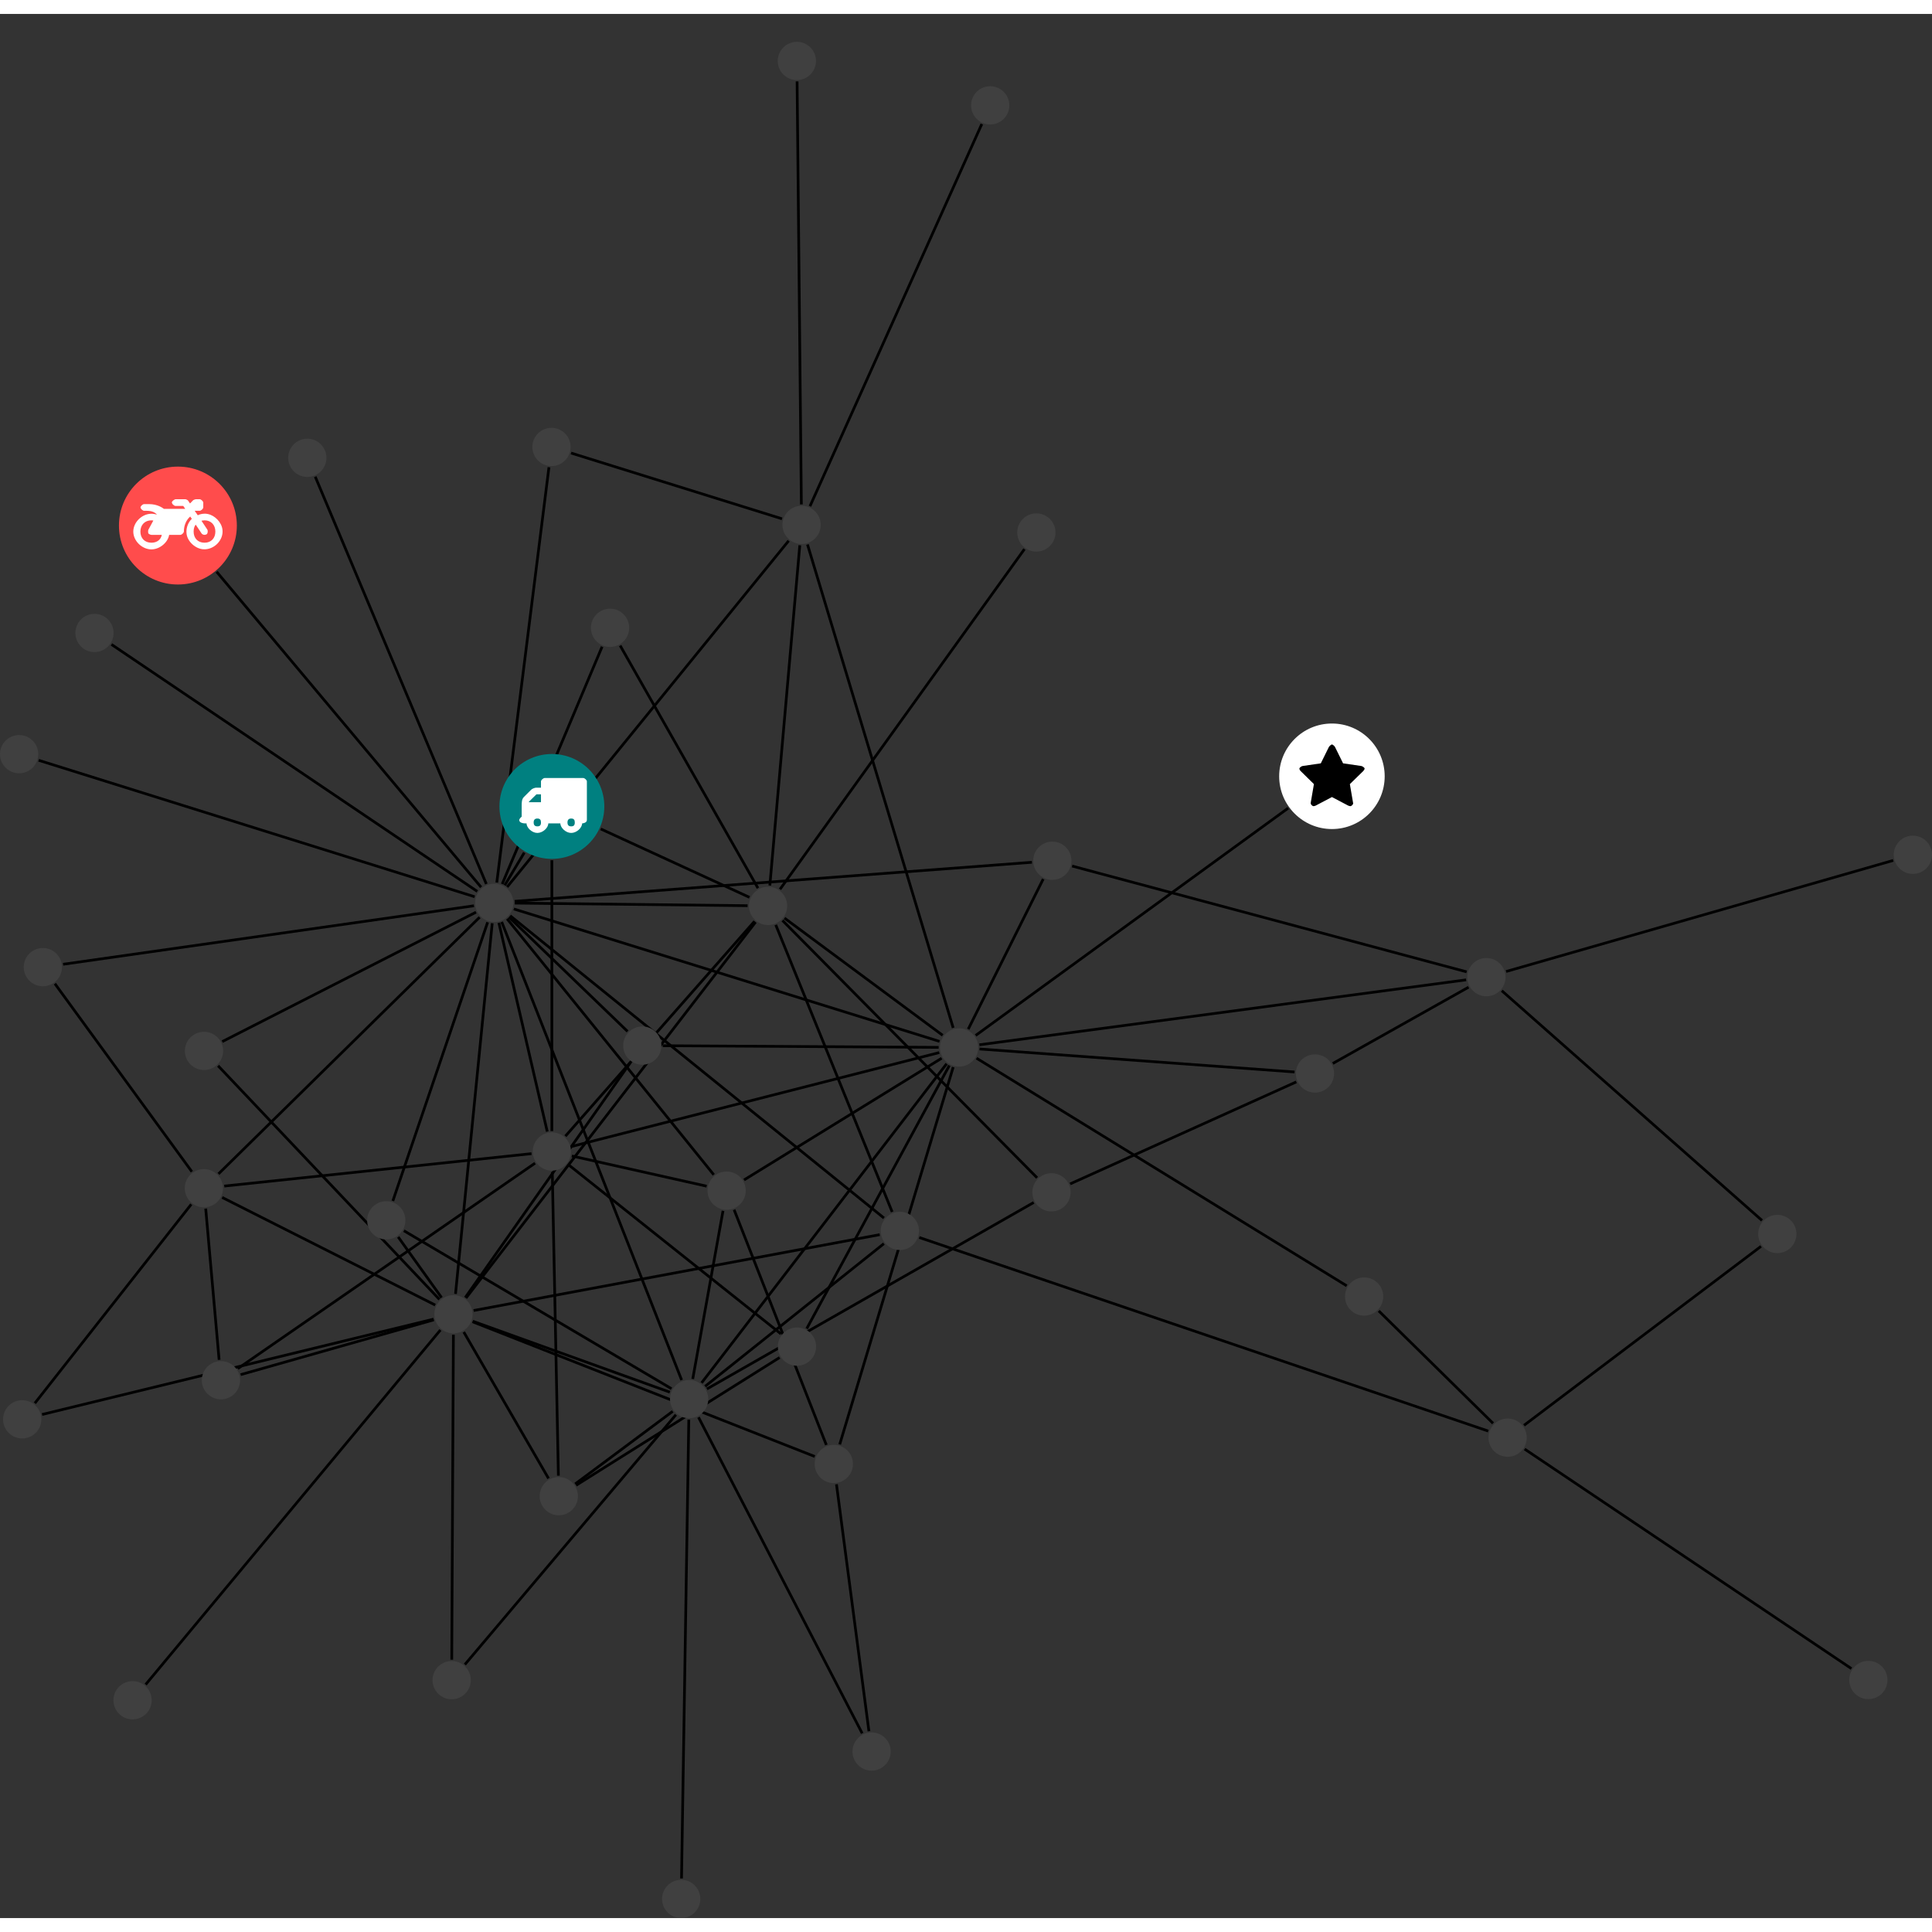 <?xml version="1.0" encoding="UTF-8"?>
<svg xmlns="http://www.w3.org/2000/svg" xmlns:xlink="http://www.w3.org/1999/xlink" width="284.731pt" height="284.731pt" viewBox="0.000 -4.110 284.731 280.621" version="1.1">
<rect x="0.000" y="-4.110" width="284.731" height="280.621" fill="#333333" stroke="none"/>
<defs>
<g>
<symbol overflow="visible" id="glyph0-0">
<path style="stroke:none;" d="M 1.422 -0.75 L 1.422 -7.922 L 3.562 -7.922 L 3.562 -0.891 L 1.422 -0.891 Z M 0.625 0 L 4.531 0 L 4.531 -8.812 L 0.438 -8.812 L 0.438 0 Z M 0.625 0 "/>
</symbol>
<symbol overflow="visible" id="glyph0-1">
<path style="stroke:none;" d="M 3.375 -0.844 C 3.375 -0.453 3.234 -0.266 2.844 -0.266 C 2.469 -0.266 2.297 -0.453 2.297 -0.844 C 2.297 -1.219 2.469 -1.422 2.844 -1.422 C 3.234 -1.422 3.375 -1.219 3.375 -0.844 Z M 1.594 -3.688 L 1.594 -3.859 C 1.594 -3.875 1.578 -3.875 1.594 -3.891 L 2.688 -4.969 C 2.703 -5 2.656 -4.984 2.688 -4.984 L 3.375 -4.984 L 3.375 -3.828 L 1.594 -3.828 Z M 8.359 -0.844 C 8.359 -0.453 8.219 -0.266 7.828 -0.266 C 7.453 -0.266 7.281 -0.453 7.281 -0.844 C 7.281 -1.219 7.453 -1.422 7.828 -1.422 C 8.219 -1.422 8.359 -1.219 8.359 -0.844 Z M 10.141 -6.891 C 10.141 -7.094 9.812 -7.391 9.609 -7.391 L 3.922 -7.391 C 3.719 -7.391 3.375 -7.094 3.375 -6.891 L 3.375 -5.969 L 2.672 -5.969 C 2.469 -5.969 2.078 -5.812 1.938 -5.672 L 0.844 -4.578 C 0.531 -4.266 0.531 -3.734 0.531 -3.328 L 0.531 -1.688 C 0.516 -1.688 0.172 -1.391 0.172 -1.203 C 0.172 -0.781 0.781 -0.703 1.062 -0.703 L 1.25 -0.703 C 1.25 -0.047 2.062 0.703 2.844 0.703 C 3.641 0.703 4.453 -0.047 4.453 -0.703 L 6.234 -0.703 C 6.234 -0.047 7.047 0.703 7.828 0.703 C 8.625 0.703 9.438 -0.047 9.438 -0.703 C 9.547 -0.703 10.141 -0.781 10.141 -1.203 Z M 10.141 -6.891 "/>
</symbol>
<symbol overflow="visible" id="glyph0-2">
<path style="stroke:none;" d="M 12.969 -2.906 C 12.844 -3.984 11.859 -5.016 10.781 -5.219 C 10.234 -5.328 9.703 -5.219 9.328 -5.031 L 8.875 -5.688 L 9.609 -5.688 C 9.812 -5.688 10.141 -5.984 10.141 -6.188 L 10.141 -6.891 C 10.141 -7.094 9.812 -7.391 9.609 -7.391 L 9.047 -7.391 C 8.969 -7.391 8.734 -7.312 8.656 -7.25 L 8.188 -6.766 L 7.891 -7.203 C 7.828 -7.281 7.594 -7.391 7.484 -7.391 L 6.078 -7.391 C 5.906 -7.391 5.547 -7.125 5.516 -6.953 C 5.484 -6.734 5.828 -6.406 6.047 -6.406 L 7.188 -6.406 L 7.484 -5.969 L 4.344 -5.969 C 4.141 -6.125 3.375 -6.672 2.141 -6.672 L 1.422 -6.672 C 1.219 -6.672 0.891 -6.375 0.891 -6.188 C 0.891 -5.984 1.219 -5.688 1.422 -5.688 L 1.781 -5.688 C 2.484 -5.688 2.906 -5.516 3.281 -5.188 L 3.25 -5.141 C 3.078 -5.188 2.797 -5.25 2.5 -5.25 C 1.109 -5.25 -0.172 -4 -0.172 -2.625 C -0.172 -1.25 1.109 0 2.5 0 C 3.75 0 4.953 -1.062 5.109 -2.141 L 6.766 -2.141 C 6.969 -2.141 7.281 -2.438 7.281 -2.625 C 7.281 -3.609 7.688 -4.391 8.219 -4.844 L 8.453 -4.5 C 7.969 -4.062 7.578 -3.203 7.672 -2.359 C 7.781 -1.172 8.969 -0.094 10.141 -0.016 C 11.703 0.094 13.156 -1.344 12.969 -2.906 Z M 2.5 -0.984 C 1.516 -0.984 0.875 -1.641 0.875 -2.625 C 0.875 -3.594 1.516 -4.281 2.5 -4.281 C 2.672 -4.281 2.844 -4.234 2.781 -4.25 L 2.047 -2.891 C 2 -2.781 2 -2.469 2.047 -2.359 C 2.125 -2.25 2.375 -2.141 2.5 -2.141 L 4.031 -2.141 C 3.891 -1.453 3.344 -0.984 2.5 -0.984 Z M 10.328 -0.984 C 9.344 -0.984 8.719 -1.641 8.719 -2.625 C 8.719 -3.109 8.859 -3.469 9.031 -3.641 L 9.906 -2.328 C 9.969 -2.219 10.203 -2.141 10.328 -2.141 C 10.391 -2.141 10.594 -2.188 10.641 -2.234 C 10.812 -2.344 10.844 -2.75 10.734 -2.922 L 9.875 -4.219 C 9.859 -4.219 10.094 -4.281 10.328 -4.281 C 11.297 -4.281 11.922 -3.594 11.922 -2.625 C 11.922 -1.641 11.297 -0.984 10.328 -0.984 Z M 10.328 -0.984 "/>
</symbol>
<symbol overflow="visible" id="glyph0-3">
<path style="stroke:none;" d="M 9.438 -5.078 C 9.438 -5.25 9.078 -5.453 8.938 -5.469 L 6.266 -5.859 L 5.078 -8.266 C 5.031 -8.375 4.75 -8.641 4.625 -8.641 C 4.5 -8.641 4.234 -8.375 4.172 -8.266 L 2.984 -5.859 L 0.312 -5.469 C 0.172 -5.453 -0.172 -5.25 -0.172 -5.078 C -0.172 -4.969 -0.062 -4.781 0.016 -4.719 L 1.969 -2.797 L 1.5 -0.062 C 1.5 -0.016 1.5 0.016 1.5 0.047 C 1.5 0.203 1.75 0.453 1.906 0.453 C 1.984 0.453 2.188 0.406 2.25 0.359 L 4.625 -0.891 L 7 0.359 C 7.062 0.406 7.266 0.453 7.344 0.453 C 7.5 0.453 7.75 0.203 7.75 0.047 C 7.75 0.016 7.75 -0.016 7.734 -0.062 L 7.266 -2.797 L 9.234 -4.719 C 9.297 -4.781 9.438 -4.969 9.438 -5.078 Z M 9.438 -5.078 "/>
</symbol>
</g>
<clipPath id="clip1">
  <path d="M 94 197 L 108 197 L 108 276.512 L 94 276.512 Z M 94 197 "/>
</clipPath>
<clipPath id="clip2">
  <path d="M 216 115 L 284.73 115 L 284.73 143 L 216 143 Z M 216 115 "/>
</clipPath>
<clipPath id="clip3">
  <path d="M 97 270 L 104 270 L 104 276.512 L 97 276.512 Z M 97 270 "/>
</clipPath>
<clipPath id="clip4">
  <path d="M 279 116 L 284.73 116 L 284.73 123 L 279 123 Z M 279 116 "/>
</clipPath>
</defs>
<g id="surface1">
<path style="fill:none;stroke-width:0.399;stroke-linecap:butt;stroke-linejoin:miter;stroke:rgb(0%,0%,0%);stroke-opacity:1;stroke-miterlimit:10;" d="M -0.001 -7.929 L -0.001 -47.839 " transform="matrix(1,0,0,-1,81.333,112.684)"/>
<path style="fill:none;stroke-width:0.399;stroke-linecap:butt;stroke-linejoin:miter;stroke:rgb(0%,0%,0%);stroke-opacity:1;stroke-miterlimit:10;" d="M 7.202 -3.316 L 29.12 -13.398 " transform="matrix(1,0,0,-1,81.333,112.684)"/>
<path style="fill:none;stroke-width:0.399;stroke-linecap:butt;stroke-linejoin:miter;stroke:rgb(0%,0%,0%);stroke-opacity:1;stroke-miterlimit:10;" d="M -4.067 -6.808 L -6.946 -11.621 " transform="matrix(1,0,0,-1,81.333,112.684)"/>
<path style="fill:none;stroke-width:0.399;stroke-linecap:butt;stroke-linejoin:miter;stroke:rgb(0%,0%,0%);stroke-opacity:1;stroke-miterlimit:10;" d="M -34.872 48.594 L -9.661 -11.429 " transform="matrix(1,0,0,-1,81.333,112.684)"/>
<path style="fill:none;stroke-width:0.399;stroke-linecap:butt;stroke-linejoin:miter;stroke:rgb(0%,0%,0%);stroke-opacity:1;stroke-miterlimit:10;" d="M 191.519 -127.062 L 143.362 -94.711 " transform="matrix(1,0,0,-1,81.333,112.684)"/>
<path style="fill:none;stroke-width:0.399;stroke-linecap:butt;stroke-linejoin:miter;stroke:rgb(0%,0%,0%);stroke-opacity:1;stroke-miterlimit:10;" d="M -49.407 34.586 L -10.435 -11.902 " transform="matrix(1,0,0,-1,81.333,112.684)"/>
<path style="fill:none;stroke-width:0.399;stroke-linecap:butt;stroke-linejoin:miter;stroke:rgb(0%,0%,0%);stroke-opacity:1;stroke-miterlimit:10;" d="M -64.907 23.875 L -10.993 -12.523 " transform="matrix(1,0,0,-1,81.333,112.684)"/>
<path style="fill:none;stroke-width:0.399;stroke-linecap:butt;stroke-linejoin:miter;stroke:rgb(0%,0%,0%);stroke-opacity:1;stroke-miterlimit:10;" d="M 16.343 -35.265 L 56.999 -35.507 " transform="matrix(1,0,0,-1,81.333,112.684)"/>
<path style="fill:none;stroke-width:0.399;stroke-linecap:butt;stroke-linejoin:miter;stroke:rgb(0%,0%,0%);stroke-opacity:1;stroke-miterlimit:10;" d="M 11.593 -37.718 L -12.763 -72.375 " transform="matrix(1,0,0,-1,81.333,112.684)"/>
<path style="fill:none;stroke-width:0.399;stroke-linecap:butt;stroke-linejoin:miter;stroke:rgb(0%,0%,0%);stroke-opacity:1;stroke-miterlimit:10;" d="M 11.155 -33.156 L -6.321 -16.308 " transform="matrix(1,0,0,-1,81.333,112.684)"/>
<g clip-path="url(#clip1)" clip-rule="nonzero">
<path style="fill:none;stroke-width:0.399;stroke-linecap:butt;stroke-linejoin:miter;stroke:rgb(0%,0%,0%);stroke-opacity:1;stroke-miterlimit:10;" d="M 19.108 -157.992 L 20.179 -90.363 " transform="matrix(1,0,0,-1,81.333,112.684)"/>
</g>
<path style="fill:none;stroke-width:0.399;stroke-linecap:butt;stroke-linejoin:miter;stroke:rgb(0%,0%,0%);stroke-opacity:1;stroke-miterlimit:10;" d="M 108.515 -0.25 L 62.456 -33.75 " transform="matrix(1,0,0,-1,81.333,112.684)"/>
<path style="fill:none;stroke-width:0.399;stroke-linecap:butt;stroke-linejoin:miter;stroke:rgb(0%,0%,0%);stroke-opacity:1;stroke-miterlimit:10;" d="M -75.638 6.801 L -11.376 -13.312 " transform="matrix(1,0,0,-1,81.333,112.684)"/>
<path style="fill:none;stroke-width:0.399;stroke-linecap:butt;stroke-linejoin:miter;stroke:rgb(0%,0%,0%);stroke-opacity:1;stroke-miterlimit:10;" d="M 3.573 -100.046 L 33.565 -81.218 " transform="matrix(1,0,0,-1,81.333,112.684)"/>
<path style="fill:none;stroke-width:0.399;stroke-linecap:butt;stroke-linejoin:miter;stroke:rgb(0%,0%,0%);stroke-opacity:1;stroke-miterlimit:10;" d="M 3.44 -99.847 L 17.804 -89.148 " transform="matrix(1,0,0,-1,81.333,112.684)"/>
<path style="fill:none;stroke-width:0.399;stroke-linecap:butt;stroke-linejoin:miter;stroke:rgb(0%,0%,0%);stroke-opacity:1;stroke-miterlimit:10;" d="M 0.96 -98.632 L 0.062 -53.875 " transform="matrix(1,0,0,-1,81.333,112.684)"/>
<path style="fill:none;stroke-width:0.399;stroke-linecap:butt;stroke-linejoin:miter;stroke:rgb(0%,0%,0%);stroke-opacity:1;stroke-miterlimit:10;" d="M -0.493 -99.039 L -12.985 -77.457 " transform="matrix(1,0,0,-1,81.333,112.684)"/>
<path style="fill:none;stroke-width:0.399;stroke-linecap:butt;stroke-linejoin:miter;stroke:rgb(0%,0%,0%);stroke-opacity:1;stroke-miterlimit:10;" d="M -49.192 -38.222 L -16.575 -72.652 " transform="matrix(1,0,0,-1,81.333,112.684)"/>
<path style="fill:none;stroke-width:0.399;stroke-linecap:butt;stroke-linejoin:miter;stroke:rgb(0%,0%,0%);stroke-opacity:1;stroke-miterlimit:10;" d="M -48.579 -34.66 L -11.181 -15.586 " transform="matrix(1,0,0,-1,81.333,112.684)"/>
<path style="fill:none;stroke-width:0.399;stroke-linecap:butt;stroke-linejoin:miter;stroke:rgb(0%,0%,0%);stroke-opacity:1;stroke-miterlimit:10;" d="M 69.644 37.922 L 33.62 -12.211 " transform="matrix(1,0,0,-1,81.333,112.684)"/>
<path style="fill:none;stroke-width:0.399;stroke-linecap:butt;stroke-linejoin:miter;stroke:rgb(0%,0%,0%);stroke-opacity:1;stroke-miterlimit:10;" d="M 33.761 -77.734 L 2.362 -52.738 " transform="matrix(1,0,0,-1,81.333,112.684)"/>
<path style="fill:none;stroke-width:0.399;stroke-linecap:butt;stroke-linejoin:miter;stroke:rgb(0%,0%,0%);stroke-opacity:1;stroke-miterlimit:10;" d="M 37.558 -76.961 L 58.577 -38.179 " transform="matrix(1,0,0,-1,81.333,112.684)"/>
<path style="fill:none;stroke-width:0.399;stroke-linecap:butt;stroke-linejoin:miter;stroke:rgb(0%,0%,0%);stroke-opacity:1;stroke-miterlimit:10;" d="M -12.821 -126.461 L 18.28 -89.652 " transform="matrix(1,0,0,-1,81.333,112.684)"/>
<path style="fill:none;stroke-width:0.399;stroke-linecap:butt;stroke-linejoin:miter;stroke:rgb(0%,0%,0%);stroke-opacity:1;stroke-miterlimit:10;" d="M -14.755 -125.75 L -14.513 -77.859 " transform="matrix(1,0,0,-1,81.333,112.684)"/>
<path style="fill:none;stroke-width:0.399;stroke-linecap:butt;stroke-linejoin:miter;stroke:rgb(0%,0%,0%);stroke-opacity:1;stroke-miterlimit:10;" d="M -59.868 -129.41 L -16.427 -77.164 " transform="matrix(1,0,0,-1,81.333,112.684)"/>
<g clip-path="url(#clip2)" clip-rule="nonzero">
<path style="fill:none;stroke-width:0.399;stroke-linecap:butt;stroke-linejoin:miter;stroke:rgb(0%,0%,0%);stroke-opacity:1;stroke-miterlimit:10;" d="M 197.683 -7.957 L 140.628 -24.328 " transform="matrix(1,0,0,-1,81.333,112.684)"/>
</g>
<path style="fill:none;stroke-width:0.399;stroke-linecap:butt;stroke-linejoin:miter;stroke:rgb(0%,0%,0%);stroke-opacity:1;stroke-miterlimit:10;" d="M -51.017 -59.273 L -49.04 -81.558 " transform="matrix(1,0,0,-1,81.333,112.684)"/>
<path style="fill:none;stroke-width:0.399;stroke-linecap:butt;stroke-linejoin:miter;stroke:rgb(0%,0%,0%);stroke-opacity:1;stroke-miterlimit:10;" d="M -53.06 -53.828 L -73.243 -26.125 " transform="matrix(1,0,0,-1,81.333,112.684)"/>
<path style="fill:none;stroke-width:0.399;stroke-linecap:butt;stroke-linejoin:miter;stroke:rgb(0%,0%,0%);stroke-opacity:1;stroke-miterlimit:10;" d="M -53.149 -58.636 L -76.2 -87.953 " transform="matrix(1,0,0,-1,81.333,112.684)"/>
<path style="fill:none;stroke-width:0.399;stroke-linecap:butt;stroke-linejoin:miter;stroke:rgb(0%,0%,0%);stroke-opacity:1;stroke-miterlimit:10;" d="M -48.282 -55.949 L -3.001 -51.171 " transform="matrix(1,0,0,-1,81.333,112.684)"/>
<path style="fill:none;stroke-width:0.399;stroke-linecap:butt;stroke-linejoin:miter;stroke:rgb(0%,0%,0%);stroke-opacity:1;stroke-miterlimit:10;" d="M -48.591 -57.625 L -17.192 -73.484 " transform="matrix(1,0,0,-1,81.333,112.684)"/>
<path style="fill:none;stroke-width:0.399;stroke-linecap:butt;stroke-linejoin:miter;stroke:rgb(0%,0%,0%);stroke-opacity:1;stroke-miterlimit:10;" d="M -49.134 -54.152 L -10.646 -16.328 " transform="matrix(1,0,0,-1,81.333,112.684)"/>
<path style="fill:none;stroke-width:0.399;stroke-linecap:butt;stroke-linejoin:miter;stroke:rgb(0%,0%,0%);stroke-opacity:1;stroke-miterlimit:10;" d="M 10.065 23.704 L 30.37 -12.039 " transform="matrix(1,0,0,-1,81.333,112.684)"/>
<path style="fill:none;stroke-width:0.399;stroke-linecap:butt;stroke-linejoin:miter;stroke:rgb(0%,0%,0%);stroke-opacity:1;stroke-miterlimit:10;" d="M 7.401 23.543 L -7.321 -11.433 " transform="matrix(1,0,0,-1,81.333,112.684)"/>
<path style="fill:none;stroke-width:0.399;stroke-linecap:butt;stroke-linejoin:miter;stroke:rgb(0%,0%,0%);stroke-opacity:1;stroke-miterlimit:10;" d="M 46.726 -136.293 L 41.944 -99.902 " transform="matrix(1,0,0,-1,81.333,112.684)"/>
<path style="fill:none;stroke-width:0.399;stroke-linecap:butt;stroke-linejoin:miter;stroke:rgb(0%,0%,0%);stroke-opacity:1;stroke-miterlimit:10;" d="M 45.733 -136.605 L 21.612 -90.027 " transform="matrix(1,0,0,-1,81.333,112.684)"/>
<path style="fill:none;stroke-width:0.399;stroke-linecap:butt;stroke-linejoin:miter;stroke:rgb(0%,0%,0%);stroke-opacity:1;stroke-miterlimit:10;" d="M 115.093 -37.879 L 135.097 -26.64 " transform="matrix(1,0,0,-1,81.333,112.684)"/>
<path style="fill:none;stroke-width:0.399;stroke-linecap:butt;stroke-linejoin:miter;stroke:rgb(0%,0%,0%);stroke-opacity:1;stroke-miterlimit:10;" d="M 109.71 -40.597 L 76.382 -55.629 " transform="matrix(1,0,0,-1,81.333,112.684)"/>
<path style="fill:none;stroke-width:0.399;stroke-linecap:butt;stroke-linejoin:miter;stroke:rgb(0%,0%,0%);stroke-opacity:1;stroke-miterlimit:10;" d="M 109.452 -39.136 L 63.026 -35.746 " transform="matrix(1,0,0,-1,81.333,112.684)"/>
<path style="fill:none;stroke-width:0.399;stroke-linecap:butt;stroke-linejoin:miter;stroke:rgb(0%,0%,0%);stroke-opacity:1;stroke-miterlimit:10;" d="M 63.362 100.571 L 38.038 44.246 " transform="matrix(1,0,0,-1,81.333,112.684)"/>
<path style="fill:none;stroke-width:0.399;stroke-linecap:butt;stroke-linejoin:miter;stroke:rgb(0%,0%,0%);stroke-opacity:1;stroke-miterlimit:10;" d="M 121.858 -74.347 L 138.706 -90.914 " transform="matrix(1,0,0,-1,81.333,112.684)"/>
<path style="fill:none;stroke-width:0.399;stroke-linecap:butt;stroke-linejoin:miter;stroke:rgb(0%,0%,0%);stroke-opacity:1;stroke-miterlimit:10;" d="M 117.136 -70.648 L 62.585 -37.105 " transform="matrix(1,0,0,-1,81.333,112.684)"/>
<path style="fill:none;stroke-width:0.399;stroke-linecap:butt;stroke-linejoin:miter;stroke:rgb(0%,0%,0%);stroke-opacity:1;stroke-miterlimit:10;" d="M -46.29 -82.851 L -2.481 -52.574 " transform="matrix(1,0,0,-1,81.333,112.684)"/>
<path style="fill:none;stroke-width:0.399;stroke-linecap:butt;stroke-linejoin:miter;stroke:rgb(0%,0%,0%);stroke-opacity:1;stroke-miterlimit:10;" d="M -45.868 -83.742 L -17.403 -75.668 " transform="matrix(1,0,0,-1,81.333,112.684)"/>
<path style="fill:none;stroke-width:0.399;stroke-linecap:butt;stroke-linejoin:miter;stroke:rgb(0%,0%,0%);stroke-opacity:1;stroke-miterlimit:10;" d="M 54.144 -63.527 L 138.003 -92.058 " transform="matrix(1,0,0,-1,81.333,112.684)"/>
<path style="fill:none;stroke-width:0.399;stroke-linecap:butt;stroke-linejoin:miter;stroke:rgb(0%,0%,0%);stroke-opacity:1;stroke-miterlimit:10;" d="M 48.929 -64.437 L 22.585 -85.464 " transform="matrix(1,0,0,-1,81.333,112.684)"/>
<path style="fill:none;stroke-width:0.399;stroke-linecap:butt;stroke-linejoin:miter;stroke:rgb(0%,0%,0%);stroke-opacity:1;stroke-miterlimit:10;" d="M 50.151 -59.757 L 32.995 -17.457 " transform="matrix(1,0,0,-1,81.333,112.684)"/>
<path style="fill:none;stroke-width:0.399;stroke-linecap:butt;stroke-linejoin:miter;stroke:rgb(0%,0%,0%);stroke-opacity:1;stroke-miterlimit:10;" d="M 48.319 -63.109 L -11.532 -74.289 " transform="matrix(1,0,0,-1,81.333,112.684)"/>
<path style="fill:none;stroke-width:0.399;stroke-linecap:butt;stroke-linejoin:miter;stroke:rgb(0%,0%,0%);stroke-opacity:1;stroke-miterlimit:10;" d="M 48.94 -60.66 L -6.149 -16.109 " transform="matrix(1,0,0,-1,81.333,112.684)"/>
<path style="fill:none;stroke-width:0.399;stroke-linecap:butt;stroke-linejoin:miter;stroke:rgb(0%,0%,0%);stroke-opacity:1;stroke-miterlimit:10;" d="M 178.343 -61.015 L 139.991 -27.156 " transform="matrix(1,0,0,-1,81.333,112.684)"/>
<path style="fill:none;stroke-width:0.399;stroke-linecap:butt;stroke-linejoin:miter;stroke:rgb(0%,0%,0%);stroke-opacity:1;stroke-miterlimit:10;" d="M 178.198 -64.832 L 143.269 -91.211 " transform="matrix(1,0,0,-1,81.333,112.684)"/>
<path style="fill:none;stroke-width:0.399;stroke-linecap:butt;stroke-linejoin:miter;stroke:rgb(0%,0%,0%);stroke-opacity:1;stroke-miterlimit:10;" d="M 40.448 -94.101 L 26.858 -59.437 " transform="matrix(1,0,0,-1,81.333,112.684)"/>
<path style="fill:none;stroke-width:0.399;stroke-linecap:butt;stroke-linejoin:miter;stroke:rgb(0%,0%,0%);stroke-opacity:1;stroke-miterlimit:10;" d="M 42.421 -94.019 L 59.147 -38.418 " transform="matrix(1,0,0,-1,81.333,112.684)"/>
<path style="fill:none;stroke-width:0.399;stroke-linecap:butt;stroke-linejoin:miter;stroke:rgb(0%,0%,0%);stroke-opacity:1;stroke-miterlimit:10;" d="M 38.741 -95.804 L -11.688 -75.949 " transform="matrix(1,0,0,-1,81.333,112.684)"/>
<path style="fill:none;stroke-width:0.399;stroke-linecap:butt;stroke-linejoin:miter;stroke:rgb(0%,0%,0%);stroke-opacity:1;stroke-miterlimit:10;" d="M -72.032 -23.261 L -11.481 -14.64 " transform="matrix(1,0,0,-1,81.333,112.684)"/>
<path style="fill:none;stroke-width:0.399;stroke-linecap:butt;stroke-linejoin:miter;stroke:rgb(0%,0%,0%);stroke-opacity:1;stroke-miterlimit:10;" d="M 2.827 52.082 L 33.921 42.391 " transform="matrix(1,0,0,-1,81.333,112.684)"/>
<path style="fill:none;stroke-width:0.399;stroke-linecap:butt;stroke-linejoin:miter;stroke:rgb(0%,0%,0%);stroke-opacity:1;stroke-miterlimit:10;" d="M -0.431 49.985 L -8.118 -11.218 " transform="matrix(1,0,0,-1,81.333,112.684)"/>
<path style="fill:none;stroke-width:0.399;stroke-linecap:butt;stroke-linejoin:miter;stroke:rgb(0%,0%,0%);stroke-opacity:1;stroke-miterlimit:10;" d="M 134.812 -24.378 L 76.671 -8.785 " transform="matrix(1,0,0,-1,81.333,112.684)"/>
<path style="fill:none;stroke-width:0.399;stroke-linecap:butt;stroke-linejoin:miter;stroke:rgb(0%,0%,0%);stroke-opacity:1;stroke-miterlimit:10;" d="M 134.737 -25.558 L 63.007 -35.129 " transform="matrix(1,0,0,-1,81.333,112.684)"/>
<path style="fill:none;stroke-width:0.399;stroke-linecap:butt;stroke-linejoin:miter;stroke:rgb(0%,0%,0%);stroke-opacity:1;stroke-miterlimit:10;" d="M 36.14 106.852 L 36.769 44.512 " transform="matrix(1,0,0,-1,81.333,112.684)"/>
<path style="fill:none;stroke-width:0.399;stroke-linecap:butt;stroke-linejoin:miter;stroke:rgb(0%,0%,0%);stroke-opacity:1;stroke-miterlimit:10;" d="M 71.011 -58.367 L 22.847 -85.851 " transform="matrix(1,0,0,-1,81.333,112.684)"/>
<path style="fill:none;stroke-width:0.399;stroke-linecap:butt;stroke-linejoin:miter;stroke:rgb(0%,0%,0%);stroke-opacity:1;stroke-miterlimit:10;" d="M 71.507 -54.726 L 33.983 -16.804 " transform="matrix(1,0,0,-1,81.333,112.684)"/>
<path style="fill:none;stroke-width:0.399;stroke-linecap:butt;stroke-linejoin:miter;stroke:rgb(0%,0%,0%);stroke-opacity:1;stroke-miterlimit:10;" d="M 25.222 -59.597 L 20.761 -84.379 " transform="matrix(1,0,0,-1,81.333,112.684)"/>
<path style="fill:none;stroke-width:0.399;stroke-linecap:butt;stroke-linejoin:miter;stroke:rgb(0%,0%,0%);stroke-opacity:1;stroke-miterlimit:10;" d="M 22.812 -55.968 L 2.944 -51.515 " transform="matrix(1,0,0,-1,81.333,112.684)"/>
<path style="fill:none;stroke-width:0.399;stroke-linecap:butt;stroke-linejoin:miter;stroke:rgb(0%,0%,0%);stroke-opacity:1;stroke-miterlimit:10;" d="M 28.323 -55.046 L 57.444 -37.109 " transform="matrix(1,0,0,-1,81.333,112.684)"/>
<path style="fill:none;stroke-width:0.399;stroke-linecap:butt;stroke-linejoin:miter;stroke:rgb(0%,0%,0%);stroke-opacity:1;stroke-miterlimit:10;" d="M 23.858 -54.281 L -6.599 -16.562 " transform="matrix(1,0,0,-1,81.333,112.684)"/>
<path style="fill:none;stroke-width:0.399;stroke-linecap:butt;stroke-linejoin:miter;stroke:rgb(0%,0%,0%);stroke-opacity:1;stroke-miterlimit:10;" d="M -75.134 -89.613 L -17.431 -75.558 " transform="matrix(1,0,0,-1,81.333,112.684)"/>
<path style="fill:none;stroke-width:0.399;stroke-linecap:butt;stroke-linejoin:miter;stroke:rgb(0%,0%,0%);stroke-opacity:1;stroke-miterlimit:10;" d="M 36.538 38.489 L 32.124 -11.656 " transform="matrix(1,0,0,-1,81.333,112.684)"/>
<path style="fill:none;stroke-width:0.399;stroke-linecap:butt;stroke-linejoin:miter;stroke:rgb(0%,0%,0%);stroke-opacity:1;stroke-miterlimit:10;" d="M 37.671 38.606 L 59.144 -32.636 " transform="matrix(1,0,0,-1,81.333,112.684)"/>
<path style="fill:none;stroke-width:0.399;stroke-linecap:butt;stroke-linejoin:miter;stroke:rgb(0%,0%,0%);stroke-opacity:1;stroke-miterlimit:10;" d="M 34.897 39.153 L -6.591 -11.871 " transform="matrix(1,0,0,-1,81.333,112.684)"/>
<path style="fill:none;stroke-width:0.399;stroke-linecap:butt;stroke-linejoin:miter;stroke:rgb(0%,0%,0%);stroke-opacity:1;stroke-miterlimit:10;" d="M -21.81 -62.531 L 17.628 -85.812 " transform="matrix(1,0,0,-1,81.333,112.684)"/>
<path style="fill:none;stroke-width:0.399;stroke-linecap:butt;stroke-linejoin:miter;stroke:rgb(0%,0%,0%);stroke-opacity:1;stroke-miterlimit:10;" d="M -22.649 -63.453 L -16.255 -72.39 " transform="matrix(1,0,0,-1,81.333,112.684)"/>
<path style="fill:none;stroke-width:0.399;stroke-linecap:butt;stroke-linejoin:miter;stroke:rgb(0%,0%,0%);stroke-opacity:1;stroke-miterlimit:10;" d="M -23.435 -58.14 L -9.466 -17.07 " transform="matrix(1,0,0,-1,81.333,112.684)"/>
<path style="fill:none;stroke-width:0.399;stroke-linecap:butt;stroke-linejoin:miter;stroke:rgb(0%,0%,0%);stroke-opacity:1;stroke-miterlimit:10;" d="M 72.409 -10.703 L 61.362 -32.828 " transform="matrix(1,0,0,-1,81.333,112.684)"/>
<path style="fill:none;stroke-width:0.399;stroke-linecap:butt;stroke-linejoin:miter;stroke:rgb(0%,0%,0%);stroke-opacity:1;stroke-miterlimit:10;" d="M 70.749 -8.23 L -5.485 -13.984 " transform="matrix(1,0,0,-1,81.333,112.684)"/>
<path style="fill:none;stroke-width:0.399;stroke-linecap:butt;stroke-linejoin:miter;stroke:rgb(0%,0%,0%);stroke-opacity:1;stroke-miterlimit:10;" d="M 22.065 -84.953 L 58.179 -37.921 " transform="matrix(1,0,0,-1,81.333,112.684)"/>
<path style="fill:none;stroke-width:0.399;stroke-linecap:butt;stroke-linejoin:miter;stroke:rgb(0%,0%,0%);stroke-opacity:1;stroke-miterlimit:10;" d="M 17.386 -86.324 L -11.657 -75.867 " transform="matrix(1,0,0,-1,81.333,112.684)"/>
<path style="fill:none;stroke-width:0.399;stroke-linecap:butt;stroke-linejoin:miter;stroke:rgb(0%,0%,0%);stroke-opacity:1;stroke-miterlimit:10;" d="M 19.124 -84.539 L -7.392 -17.023 " transform="matrix(1,0,0,-1,81.333,112.684)"/>
<path style="fill:none;stroke-width:0.399;stroke-linecap:butt;stroke-linejoin:miter;stroke:rgb(0%,0%,0%);stroke-opacity:1;stroke-miterlimit:10;" d="M 1.995 -48.593 L 29.866 -16.925 " transform="matrix(1,0,0,-1,81.333,112.684)"/>
<path style="fill:none;stroke-width:0.399;stroke-linecap:butt;stroke-linejoin:miter;stroke:rgb(0%,0%,0%);stroke-opacity:1;stroke-miterlimit:10;" d="M 2.925 -50.109 L 57.093 -36.273 " transform="matrix(1,0,0,-1,81.333,112.684)"/>
<path style="fill:none;stroke-width:0.399;stroke-linecap:butt;stroke-linejoin:miter;stroke:rgb(0%,0%,0%);stroke-opacity:1;stroke-miterlimit:10;" d="M -0.681 -47.918 L -7.813 -17.152 " transform="matrix(1,0,0,-1,81.333,112.684)"/>
<path style="fill:none;stroke-width:0.399;stroke-linecap:butt;stroke-linejoin:miter;stroke:rgb(0%,0%,0%);stroke-opacity:1;stroke-miterlimit:10;" d="M 34.284 -16.457 L 57.593 -33.73 " transform="matrix(1,0,0,-1,81.333,112.684)"/>
<path style="fill:none;stroke-width:0.399;stroke-linecap:butt;stroke-linejoin:miter;stroke:rgb(0%,0%,0%);stroke-opacity:1;stroke-miterlimit:10;" d="M 30.019 -17.05 L -12.657 -72.453 " transform="matrix(1,0,0,-1,81.333,112.684)"/>
<path style="fill:none;stroke-width:0.399;stroke-linecap:butt;stroke-linejoin:miter;stroke:rgb(0%,0%,0%);stroke-opacity:1;stroke-miterlimit:10;" d="M 28.843 -14.629 L -5.478 -14.246 " transform="matrix(1,0,0,-1,81.333,112.684)"/>
<path style="fill:none;stroke-width:0.399;stroke-linecap:butt;stroke-linejoin:miter;stroke:rgb(0%,0%,0%);stroke-opacity:1;stroke-miterlimit:10;" d="M 57.132 -34.629 L -5.61 -15.109 " transform="matrix(1,0,0,-1,81.333,112.684)"/>
<path style="fill:none;stroke-width:0.399;stroke-linecap:butt;stroke-linejoin:miter;stroke:rgb(0%,0%,0%);stroke-opacity:1;stroke-miterlimit:10;" d="M -14.2 -71.839 L -8.79 -17.214 " transform="matrix(1,0,0,-1,81.333,112.684)"/>
<path style=" stroke:none;fill-rule:nonzero;fill:rgb(0%,50%,50%);fill-opacity:1;" d="M 89.062 112.684 C 89.062 108.414 85.602 104.957 81.332 104.957 C 77.066 104.957 73.605 108.414 73.605 112.684 C 73.605 116.953 77.066 120.414 81.332 120.414 C 85.602 120.414 89.062 116.953 89.062 112.684 Z M 89.062 112.684 "/>
<g style="fill:rgb(100%,100%,100%);fill-opacity:1;">
  <use xlink:href="#glyph0-1" x="76.352" y="115.887"/>
</g>
<path style=" stroke:none;fill-rule:nonzero;fill:rgb(25%,25%,25%);fill-opacity:1;" d="M 48.109 61.309 C 48.109 59.75 46.848 58.488 45.289 58.488 C 43.734 58.488 42.473 59.75 42.473 61.309 C 42.473 62.863 43.734 64.125 45.289 64.125 C 46.848 64.125 48.109 62.863 48.109 61.309 Z M 48.109 61.309 "/>
<path style=" stroke:none;fill-rule:nonzero;fill:rgb(25%,25%,25%);fill-opacity:1;" d="M 278.172 241.426 C 278.172 239.871 276.91 238.609 275.355 238.609 C 273.797 238.609 272.535 239.871 272.535 241.426 C 272.535 242.984 273.797 244.246 275.355 244.246 C 276.91 244.246 278.172 242.984 278.172 241.426 Z M 278.172 241.426 "/>
<path style=" stroke:none;fill-rule:nonzero;fill:rgb(100%,29.999%,29.999%);fill-opacity:1;" d="M 34.906 71.289 C 34.906 66.492 31.016 62.602 26.219 62.602 C 21.422 62.602 17.531 66.492 17.531 71.289 C 17.531 76.086 21.422 79.977 26.219 79.977 C 31.016 79.977 34.906 76.086 34.906 71.289 Z M 34.906 71.289 "/>
<g style="fill:rgb(100%,100%,100%);fill-opacity:1;">
  <use xlink:href="#glyph0-2" x="19.817" y="74.801"/>
</g>
<path style=" stroke:none;fill-rule:nonzero;fill:rgb(25%,25%,25%);fill-opacity:1;" d="M 16.742 87.117 C 16.742 85.562 15.48 84.301 13.926 84.301 C 12.371 84.301 11.109 85.562 11.109 87.117 C 11.109 88.676 12.371 89.938 13.926 89.938 C 15.48 89.938 16.742 88.676 16.742 87.117 Z M 16.742 87.117 "/>
<path style=" stroke:none;fill-rule:nonzero;fill:rgb(25%,25%,25%);fill-opacity:1;" d="M 97.477 147.934 C 97.477 146.375 96.215 145.113 94.66 145.113 C 93.105 145.113 91.844 146.375 91.844 147.934 C 91.844 149.488 93.105 150.75 94.66 150.75 C 96.215 150.75 97.477 149.488 97.477 147.934 Z M 97.477 147.934 "/>
<g clip-path="url(#clip3)" clip-rule="nonzero">
<path style=" stroke:none;fill-rule:nonzero;fill:rgb(25%,25%,25%);fill-opacity:1;" d="M 103.211 273.691 C 103.211 272.137 101.949 270.875 100.395 270.875 C 98.836 270.875 97.574 272.137 97.574 273.691 C 97.574 275.25 98.836 276.512 100.395 276.512 C 101.949 276.512 103.211 275.25 103.211 273.691 Z M 103.211 273.691 "/>
</g>
<path style=" stroke:none;fill-rule:nonzero;fill:rgb(100%,100%,100%);fill-opacity:1;" d="M 204.07 108.242 C 204.07 103.949 200.59 100.465 196.297 100.465 C 192 100.465 188.52 103.949 188.52 108.242 C 188.52 112.535 192 116.016 196.297 116.016 C 200.59 116.016 204.07 112.535 204.07 108.242 Z M 204.07 108.242 "/>
<g style="fill:rgb(0%,0%,0%);fill-opacity:1;">
  <use xlink:href="#glyph0-3" x="191.672" y="112.192"/>
</g>
<path style=" stroke:none;fill-rule:nonzero;fill:rgb(25%,25%,25%);fill-opacity:1;" d="M 5.637 104.98 C 5.637 103.426 4.375 102.164 2.816 102.164 C 1.262 102.164 0 103.426 0 104.98 C 0 106.539 1.262 107.801 2.816 107.801 C 4.375 107.801 5.637 106.539 5.637 104.98 Z M 5.637 104.98 "/>
<path style=" stroke:none;fill-rule:nonzero;fill:rgb(25%,25%,25%);fill-opacity:1;" d="M 85.172 214.336 C 85.172 212.777 83.91 211.516 82.352 211.516 C 80.797 211.516 79.535 212.777 79.535 214.336 C 79.535 215.891 80.797 217.152 82.352 217.152 C 83.91 217.152 85.172 215.891 85.172 214.336 Z M 85.172 214.336 "/>
<path style=" stroke:none;fill-rule:nonzero;fill:rgb(25%,25%,25%);fill-opacity:1;" d="M 32.883 148.715 C 32.883 147.16 31.621 145.898 30.066 145.898 C 28.508 145.898 27.246 147.16 27.246 148.715 C 27.246 150.27 28.508 151.531 30.066 151.531 C 31.621 151.531 32.883 150.27 32.883 148.715 Z M 32.883 148.715 "/>
<path style=" stroke:none;fill-rule:nonzero;fill:rgb(25%,25%,25%);fill-opacity:1;" d="M 155.555 72.312 C 155.555 70.754 154.293 69.492 152.734 69.492 C 151.18 69.492 149.918 70.754 149.918 72.312 C 149.918 73.867 151.18 75.129 152.734 75.129 C 154.293 75.129 155.555 73.867 155.555 72.312 Z M 155.555 72.312 "/>
<path style=" stroke:none;fill-rule:nonzero;fill:rgb(25%,25%,25%);fill-opacity:1;" d="M 120.273 192.297 C 120.273 190.738 119.012 189.477 117.453 189.477 C 115.898 189.477 114.637 190.738 114.637 192.297 C 114.637 193.852 115.898 195.113 117.453 195.113 C 119.012 195.113 120.273 193.852 120.273 192.297 Z M 120.273 192.297 "/>
<path style=" stroke:none;fill-rule:nonzero;fill:rgb(25%,25%,25%);fill-opacity:1;" d="M 69.383 241.449 C 69.383 239.891 68.121 238.629 66.562 238.629 C 65.008 238.629 63.746 239.891 63.746 241.449 C 63.746 243.004 65.008 244.266 66.562 244.266 C 68.121 244.266 69.383 243.004 69.383 241.449 Z M 69.383 241.449 "/>
<path style=" stroke:none;fill-rule:nonzero;fill:rgb(25%,25%,25%);fill-opacity:1;" d="M 22.355 244.41 C 22.355 242.855 21.094 241.594 19.535 241.594 C 17.98 241.594 16.719 242.855 16.719 244.41 C 16.719 245.969 17.98 247.23 19.535 247.23 C 21.094 247.23 22.355 245.969 22.355 244.41 Z M 22.355 244.41 "/>
<g clip-path="url(#clip4)" clip-rule="nonzero">
<path style=" stroke:none;fill-rule:nonzero;fill:rgb(25%,25%,25%);fill-opacity:1;" d="M 284.73 119.809 C 284.73 118.254 283.469 116.992 281.914 116.992 C 280.355 116.992 279.094 118.254 279.094 119.809 C 279.094 121.367 280.355 122.629 281.914 122.629 C 283.469 122.629 284.73 121.367 284.73 119.809 Z M 284.73 119.809 "/>
</g>
<path style=" stroke:none;fill-rule:nonzero;fill:rgb(25%,25%,25%);fill-opacity:1;" d="M 32.867 168.949 C 32.867 167.395 31.605 166.133 30.051 166.133 C 28.492 166.133 27.23 167.395 27.23 168.949 C 27.23 170.504 28.492 171.766 30.051 171.766 C 31.605 171.766 32.867 170.504 32.867 168.949 Z M 32.867 168.949 "/>
<path style=" stroke:none;fill-rule:nonzero;fill:rgb(25%,25%,25%);fill-opacity:1;" d="M 92.727 86.359 C 92.727 84.801 91.465 83.539 89.906 83.539 C 88.352 83.539 87.09 84.801 87.09 86.359 C 87.09 87.914 88.352 89.176 89.906 89.176 C 91.465 89.176 92.727 87.914 92.727 86.359 Z M 92.727 86.359 "/>
<path style=" stroke:none;fill-rule:nonzero;fill:rgb(25%,25%,25%);fill-opacity:1;" d="M 131.27 251.969 C 131.27 250.414 130.008 249.152 128.453 249.152 C 126.898 249.152 125.637 250.414 125.637 251.969 C 125.637 253.523 126.898 254.785 128.453 254.785 C 130.008 254.785 131.27 253.523 131.27 251.969 Z M 131.27 251.969 "/>
<path style=" stroke:none;fill-rule:nonzero;fill:rgb(25%,25%,25%);fill-opacity:1;" d="M 196.613 152.039 C 196.613 150.484 195.352 149.223 193.797 149.223 C 192.238 149.223 190.977 150.484 190.977 152.039 C 190.977 153.598 192.238 154.859 193.797 154.859 C 195.352 154.859 196.613 153.598 196.613 152.039 Z M 196.613 152.039 "/>
<path style=" stroke:none;fill-rule:nonzero;fill:rgb(25%,25%,25%);fill-opacity:1;" d="M 148.75 9.359 C 148.75 7.805 147.488 6.543 145.934 6.543 C 144.375 6.543 143.113 7.805 143.113 9.359 C 143.113 10.918 144.375 12.18 145.934 12.18 C 147.488 12.18 148.75 10.918 148.75 9.359 Z M 148.75 9.359 "/>
<path style=" stroke:none;fill-rule:nonzero;fill:rgb(25%,25%,25%);fill-opacity:1;" d="M 203.855 184.914 C 203.855 183.355 202.594 182.094 201.039 182.094 C 199.484 182.094 198.223 183.355 198.223 184.914 C 198.223 186.469 199.484 187.73 201.039 187.73 C 202.594 187.73 203.855 186.469 203.855 184.914 Z M 203.855 184.914 "/>
<path style=" stroke:none;fill-rule:nonzero;fill:rgb(25%,25%,25%);fill-opacity:1;" d="M 35.379 197.25 C 35.379 195.691 34.117 194.43 32.562 194.43 C 31.004 194.43 29.742 195.691 29.742 197.25 C 29.742 198.805 31.004 200.066 32.562 200.066 C 34.117 200.066 35.379 198.805 35.379 197.25 Z M 35.379 197.25 "/>
<path style=" stroke:none;fill-rule:nonzero;fill:rgb(25%,25%,25%);fill-opacity:1;" d="M 135.438 175.238 C 135.438 173.684 134.176 172.422 132.617 172.422 C 131.062 172.422 129.801 173.684 129.801 175.238 C 129.801 176.797 131.062 178.059 132.617 178.059 C 134.176 178.059 135.438 176.797 135.438 175.238 Z M 135.438 175.238 "/>
<path style=" stroke:none;fill-rule:nonzero;fill:rgb(25%,25%,25%);fill-opacity:1;" d="M 264.754 175.695 C 264.754 174.137 263.492 172.875 261.938 172.875 C 260.379 172.875 259.117 174.137 259.117 175.695 C 259.117 177.25 260.379 178.512 261.938 178.512 C 263.492 178.512 264.754 177.25 264.754 175.695 Z M 264.754 175.695 "/>
<path style=" stroke:none;fill-rule:nonzero;fill:rgb(25%,25%,25%);fill-opacity:1;" d="M 125.703 209.594 C 125.703 208.035 124.441 206.773 122.883 206.773 C 121.328 206.773 120.066 208.035 120.066 209.594 C 120.066 211.148 121.328 212.41 122.883 212.41 C 124.441 212.41 125.703 211.148 125.703 209.594 Z M 125.703 209.594 "/>
<path style=" stroke:none;fill-rule:nonzero;fill:rgb(25%,25%,25%);fill-opacity:1;" d="M 9.133 136.371 C 9.133 134.812 7.871 133.551 6.316 133.551 C 4.758 133.551 3.496 134.812 3.496 136.371 C 3.496 137.926 4.758 139.188 6.316 139.188 C 7.871 139.188 9.133 137.926 9.133 136.371 Z M 9.133 136.371 "/>
<path style=" stroke:none;fill-rule:nonzero;fill:rgb(25%,25%,25%);fill-opacity:1;" d="M 84.094 59.703 C 84.094 58.148 82.832 56.887 81.277 56.887 C 79.719 56.887 78.457 58.148 78.457 59.703 C 78.457 61.262 79.719 62.523 81.277 62.523 C 82.832 62.523 84.094 61.262 84.094 59.703 Z M 84.094 59.703 "/>
<path style=" stroke:none;fill-rule:nonzero;fill:rgb(25%,25%,25%);fill-opacity:1;" d="M 221.879 137.844 C 221.879 136.289 220.617 135.027 219.059 135.027 C 217.504 135.027 216.242 136.289 216.242 137.844 C 216.242 139.402 217.504 140.664 219.059 140.664 C 220.617 140.664 221.879 139.402 221.879 137.844 Z M 221.879 137.844 "/>
<path style=" stroke:none;fill-rule:nonzero;fill:rgb(25%,25%,25%);fill-opacity:1;" d="M 120.258 2.816 C 120.258 1.262 118.996 0 117.441 0 C 115.883 0 114.621 1.262 114.621 2.816 C 114.621 4.375 115.883 5.637 117.441 5.637 C 118.996 5.637 120.258 4.375 120.258 2.816 Z M 120.258 2.816 "/>
<path style=" stroke:none;fill-rule:nonzero;fill:rgb(25%,25%,25%);fill-opacity:1;" d="M 157.781 169.555 C 157.781 167.996 156.52 166.734 154.961 166.734 C 153.406 166.734 152.145 167.996 152.145 169.555 C 152.145 171.109 153.406 172.371 154.961 172.371 C 156.52 172.371 157.781 171.109 157.781 169.555 Z M 157.781 169.555 "/>
<path style=" stroke:none;fill-rule:nonzero;fill:rgb(25%,25%,25%);fill-opacity:1;" d="M 109.906 169.312 C 109.906 167.754 108.645 166.492 107.09 166.492 C 105.531 166.492 104.27 167.754 104.27 169.312 C 104.27 170.867 105.531 172.129 107.09 172.129 C 108.645 172.129 109.906 170.867 109.906 169.312 Z M 109.906 169.312 "/>
<path style=" stroke:none;fill-rule:nonzero;fill:rgb(25%,25%,25%);fill-opacity:1;" d="M 6.09 203.012 C 6.09 201.453 4.828 200.191 3.27 200.191 C 1.715 200.191 0.453 201.453 0.453 203.012 C 0.453 204.566 1.715 205.828 3.27 205.828 C 4.828 205.828 6.09 204.566 6.09 203.012 Z M 6.09 203.012 "/>
<path style=" stroke:none;fill-rule:nonzero;fill:rgb(25%,25%,25%);fill-opacity:1;" d="M 225.008 205.711 C 225.008 204.156 223.746 202.895 222.191 202.895 C 220.633 202.895 219.371 204.156 219.371 205.711 C 219.371 207.27 220.633 208.531 222.191 208.531 C 223.746 208.531 225.008 207.27 225.008 205.711 Z M 225.008 205.711 "/>
<path style=" stroke:none;fill-rule:nonzero;fill:rgb(25%,25%,25%);fill-opacity:1;" d="M 120.953 71.191 C 120.953 69.633 119.691 68.371 118.133 68.371 C 116.578 68.371 115.316 69.633 115.316 71.191 C 115.316 72.746 116.578 74.008 118.133 74.008 C 119.691 74.008 120.953 72.746 120.953 71.191 Z M 120.953 71.191 "/>
<path style=" stroke:none;fill-rule:nonzero;fill:rgb(25%,25%,25%);fill-opacity:1;" d="M 59.746 173.684 C 59.746 172.125 58.484 170.863 56.926 170.863 C 55.371 170.863 54.109 172.125 54.109 173.684 C 54.109 175.238 55.371 176.5 56.926 176.5 C 58.484 176.5 59.746 175.238 59.746 173.684 Z M 59.746 173.684 "/>
<path style=" stroke:none;fill-rule:nonzero;fill:rgb(25%,25%,25%);fill-opacity:1;" d="M 157.906 120.688 C 157.906 119.129 156.645 117.867 155.09 117.867 C 153.531 117.867 152.27 119.129 152.27 120.688 C 152.27 122.242 153.531 123.504 155.09 123.504 C 156.645 123.504 157.906 122.242 157.906 120.688 Z M 157.906 120.688 "/>
<path style=" stroke:none;fill-rule:nonzero;fill:rgb(25%,25%,25%);fill-opacity:1;" d="M 104.379 200.031 C 104.379 198.477 103.117 197.215 101.559 197.215 C 100.004 197.215 98.742 198.477 98.742 200.031 C 98.742 201.586 100.004 202.848 101.559 202.848 C 103.117 202.848 104.379 201.586 104.379 200.031 Z M 104.379 200.031 "/>
<path style=" stroke:none;fill-rule:nonzero;fill:rgb(25%,25%,25%);fill-opacity:1;" d="M 84.152 163.539 C 84.152 161.984 82.891 160.723 81.332 160.723 C 79.777 160.723 78.516 161.984 78.516 163.539 C 78.516 165.098 79.777 166.359 81.332 166.359 C 82.891 166.359 84.152 165.098 84.152 163.539 Z M 84.152 163.539 "/>
<path style=" stroke:none;fill-rule:nonzero;fill:rgb(25%,25%,25%);fill-opacity:1;" d="M 116.012 127.348 C 116.012 125.789 114.75 124.527 113.191 124.527 C 111.637 124.527 110.375 125.789 110.375 127.348 C 110.375 128.902 111.637 130.164 113.191 130.164 C 114.75 130.164 116.012 128.902 116.012 127.348 Z M 116.012 127.348 "/>
<path style=" stroke:none;fill-rule:nonzero;fill:rgb(25%,25%,25%);fill-opacity:1;" d="M 144.168 148.211 C 144.168 146.652 142.906 145.391 141.348 145.391 C 139.793 145.391 138.531 146.652 138.531 148.211 C 138.531 149.766 139.793 151.027 141.348 151.027 C 142.906 151.027 144.168 149.766 144.168 148.211 Z M 144.168 148.211 "/>
<path style=" stroke:none;fill-rule:nonzero;fill:rgb(25%,25%,25%);fill-opacity:1;" d="M 69.652 187.527 C 69.652 185.969 68.391 184.707 66.836 184.707 C 65.277 184.707 64.016 185.969 64.016 187.527 C 64.016 189.082 65.277 190.344 66.836 190.344 C 68.391 190.344 69.652 189.082 69.652 187.527 Z M 69.652 187.527 "/>
<path style=" stroke:none;fill-rule:nonzero;fill:rgb(25%,25%,25%);fill-opacity:1;" d="M 75.656 126.898 C 75.656 125.34 74.395 124.078 72.84 124.078 C 71.281 124.078 70.02 125.34 70.02 126.898 C 70.02 128.453 71.281 129.715 72.84 129.715 C 74.395 129.715 75.656 128.453 75.656 126.898 Z M 75.656 126.898 "/>
</g>
</svg>
